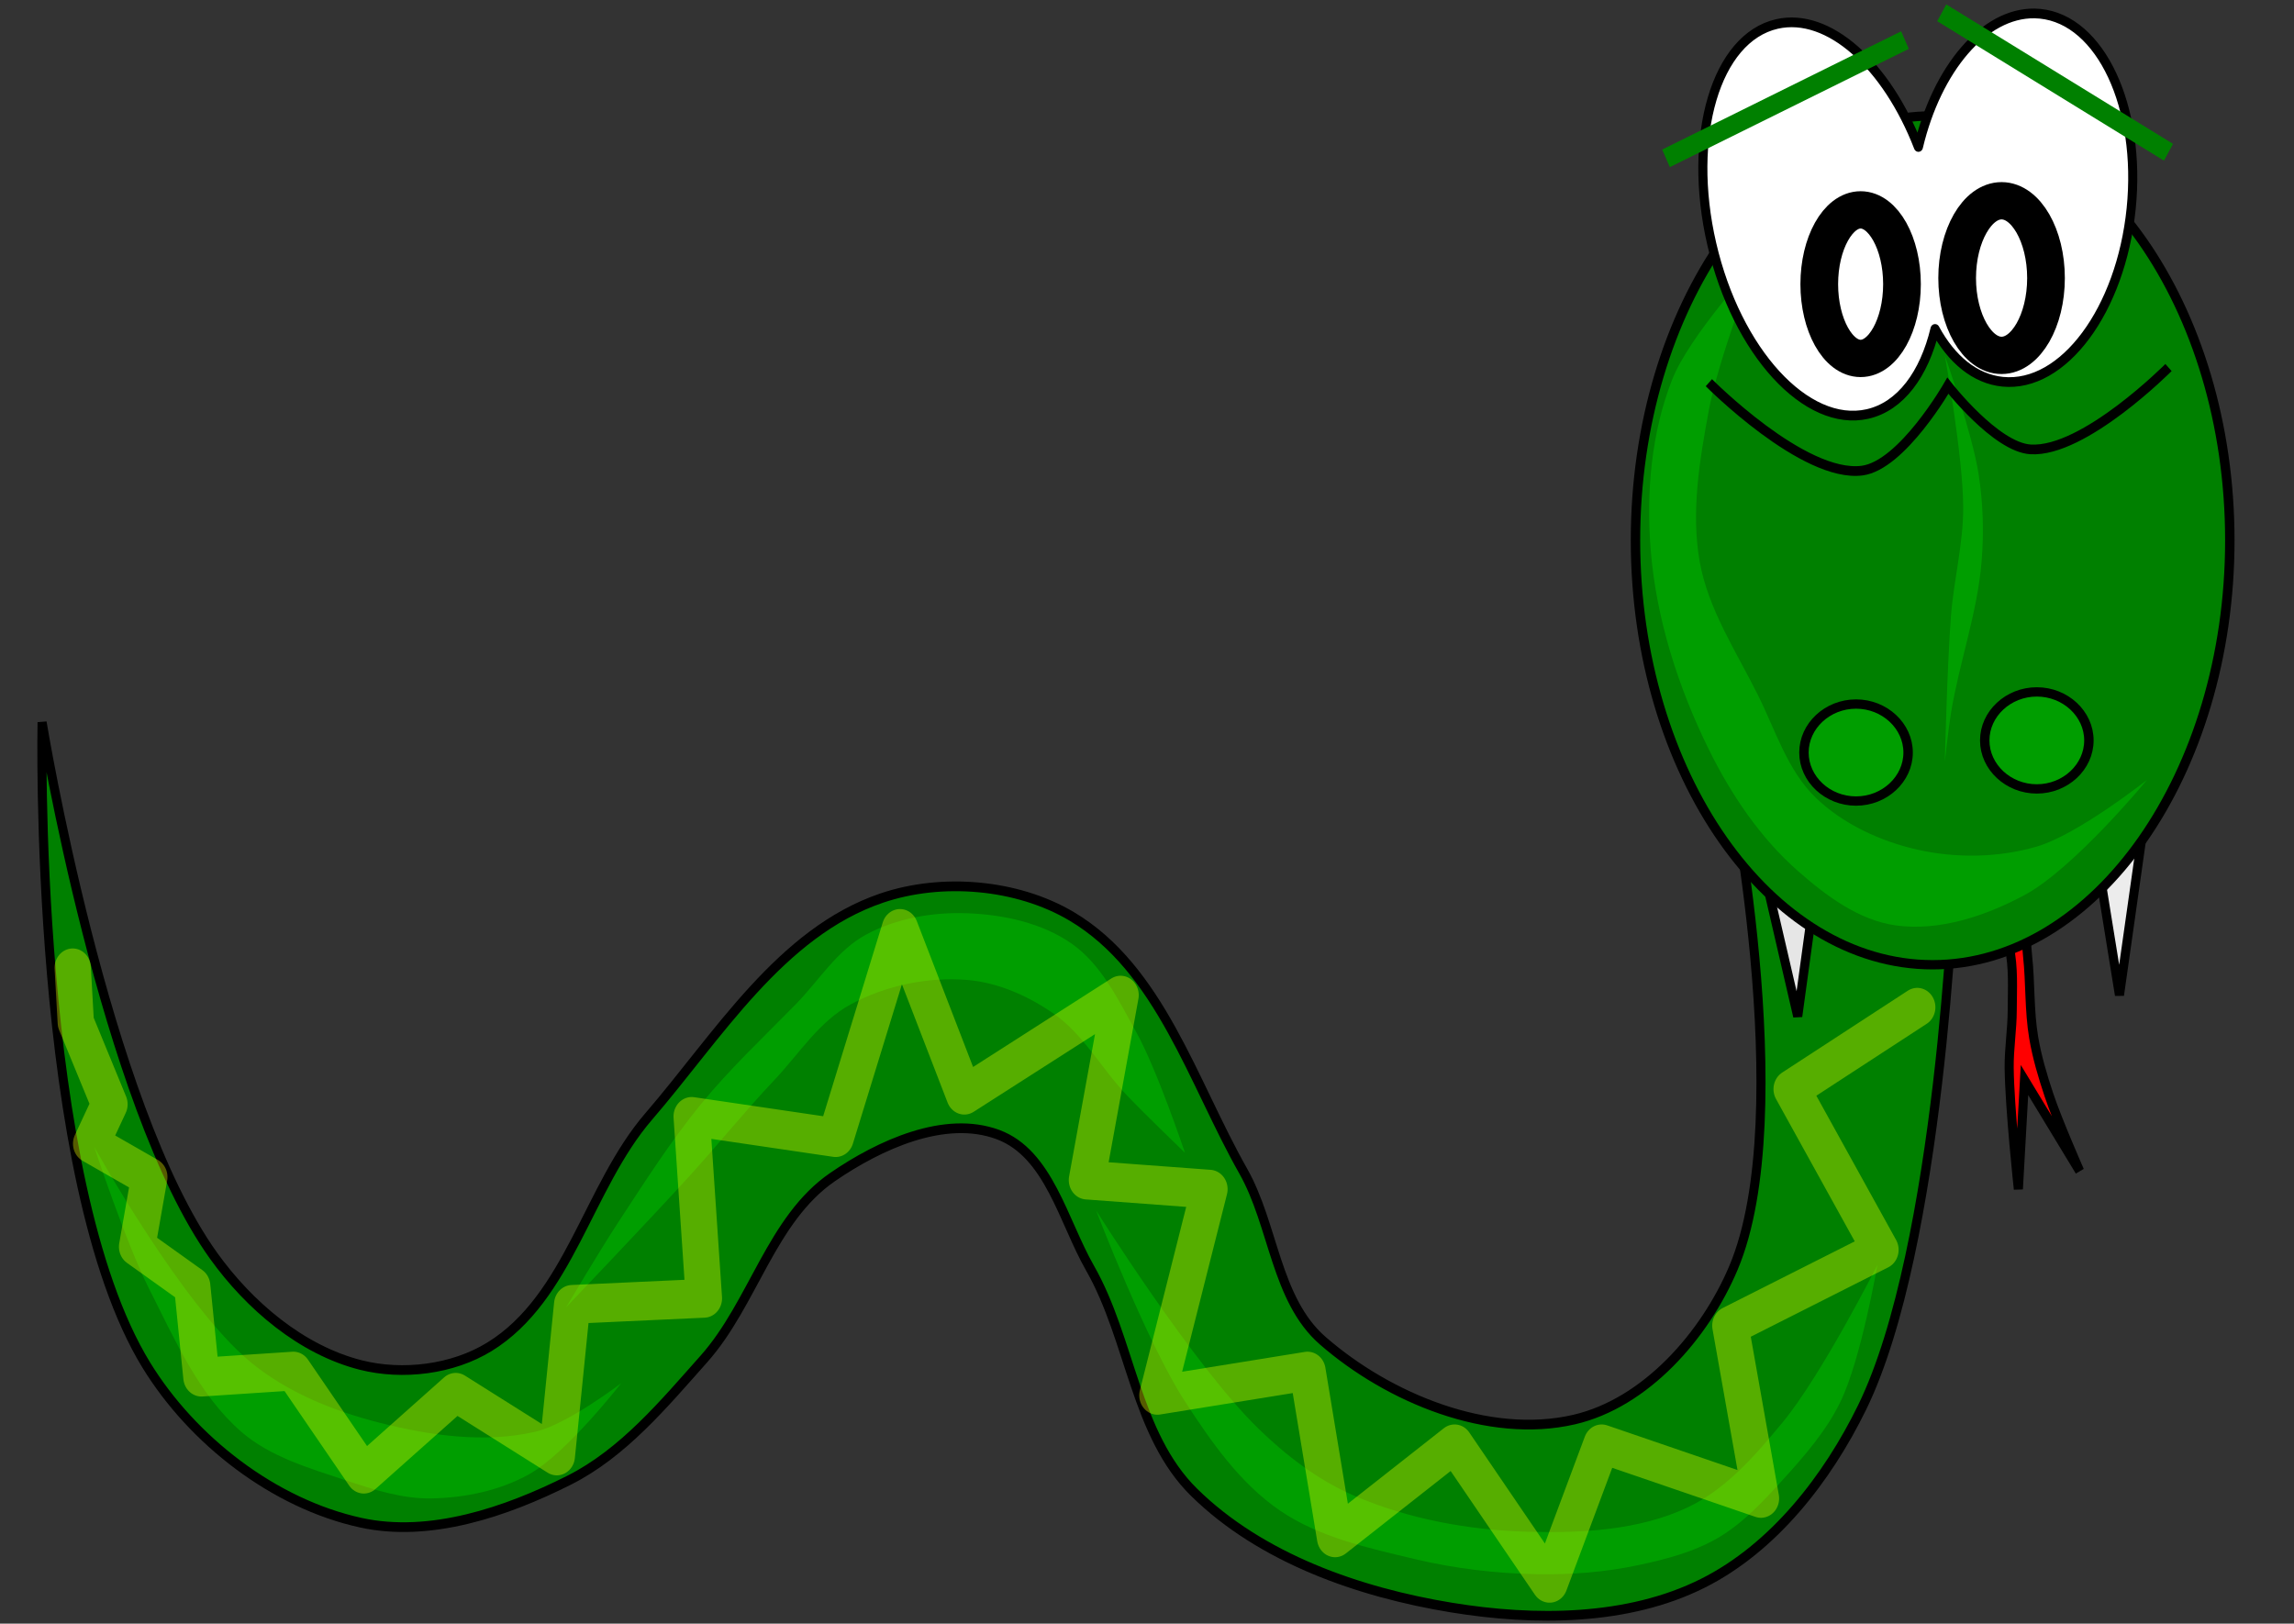 <?xml version="1.0" encoding="UTF-8" standalone="no"?>
<!DOCTYPE svg PUBLIC "-//W3C//DTD SVG 1.1//EN" "http://www.w3.org/Graphics/SVG/1.1/DTD/svg11.dtd">
<svg width="100%" height="100%" viewBox="0 0 842 596" version="1.1" xmlns="http://www.w3.org/2000/svg" xmlns:xlink="http://www.w3.org/1999/xlink" xml:space="preserve" xmlns:serif="http://www.serif.com/" style="fill-rule:evenodd;clip-rule:evenodd;">
    <rect x="0" y="0" width="842" height="596" fill="#333333" stroke="none"/>
    <g id="layer1" transform="matrix(-0.813,0,0,0.869,842.942,-19.892)">
        <path id="path4591" d="M257.02,345.91C257.02,345.91 224.693,493.13 254.253,558.51C267.098,586.917 293.793,615.543 326.184,622.545C364.81,630.895 409.835,613.505 439.614,589.247C460.987,571.836 461.649,540.514 475.58,517.528C498.359,479.943 513.109,432.094 553.045,409.948C577.685,396.285 611.646,393.623 638.809,402.264C684.462,416.786 712.612,460.472 743.939,494.474C771.495,524.383 779.812,571.048 815.87,591.807C832.483,601.371 855.018,603.986 873.969,599.491C900.769,593.134 924.345,574.267 940.367,553.386C989.688,489.109 1017.83,327.986 1017.83,327.986C1017.83,327.986 1022.16,521.136 970.8,599.496C949.94,631.32 913.226,658.044 873.969,666.092C842.714,672.5 808.44,661.596 779.905,648.162C755.464,636.656 737.158,615.988 719.04,596.934C696.725,573.466 688.682,537.923 660.942,520.092C639.813,506.51 610.323,493.787 586.244,502.162C563.257,510.157 556.83,538.722 544.745,558.513C526.265,588.777 524.343,628.774 497.713,653.285C467.565,681.034 423.458,695.534 381.513,701.952C344.032,707.687 301.977,707.591 268.083,691.706C236.036,676.688 211.801,647.357 196.152,617.425C160.679,549.579 154.653,394.585 154.653,394.585L257.02,345.91Z" style="fill:rgb(0,128,0);fill-rule:nonzero;stroke:black;stroke-width:4.1px;"/>
        <path id="path4601" d="M214.14,376.65L244.573,374.089L225.207,452.212L214.14,376.65Z" style="fill:rgb(230,230,230);fill-rule:nonzero;stroke:black;stroke-width:4.1px;"/>
        <path id="path4599" d="M68.89,370.25L79.956,443.25L91.022,379.215L68.89,370.25Z" style="fill:rgb(236,236,236);fill-rule:nonzero;stroke:black;stroke-width:4.1px;"/>
        <path id="path4597" d="M146.35,379.21C136.372,377.688 129.977,391.261 125.601,399.701C121.368,407.865 122.505,417.592 121.451,426.596C120.107,438.087 120.743,449.775 118.685,461.175C117.191,469.447 114.608,477.544 111.768,485.508C107.875,496.423 97.935,517.525 97.935,517.525L118.684,485.508L122.834,479.104L125.601,525.209C125.601,525.209 129.544,491.104 129.75,473.981C129.848,465.86 128.389,457.77 128.367,449.648C128.343,440.673 127.691,431.524 129.75,422.753C131.333,416.014 133.475,408.986 138.05,403.542C141.902,398.96 151.668,398.912 153.266,393.296C154.686,388.309 151.847,380.047 146.35,379.208L146.35,379.21Z" style="fill:rgb(255,0,0);fill-rule:nonzero;stroke:black;stroke-width:4.1px;"/>
        <g id="path4057" transform="matrix(1.201,0,0,1.112,-130.31,-46.12)">
            <path d="M357.01,267.31C357.01,355.758 306.582,428.54 245.3,428.54C184.018,428.54 133.59,355.758 133.59,267.31L133.59,267.31C133.59,178.862 184.018,106.08 245.3,106.08C306.582,106.08 357.01,178.862 357.01,267.31L357.01,267.31Z" style="fill:rgb(0,128,0);fill-rule:nonzero;stroke:black;stroke-width:3.54px;stroke-linejoin:round;"/>
        </g>
        <path id="path4610" d="M122.84,400.99C140.341,409.774 161.224,416.357 180.939,413.797C197.704,411.62 212.566,401.173 225.205,390.744C242.212,376.711 255.334,358.473 265.321,339.516C279.204,313.164 289.137,284.22 291.604,254.99C293.631,230.971 291.357,205.724 281.921,183.271C274.127,164.725 244.572,134.604 244.572,134.604C244.572,134.604 261.138,174.961 265.321,196.078C269.488,217.111 273.466,239.052 269.471,260.113C265.648,280.265 252.972,298.118 243.188,316.464C235.237,331.373 229.818,348.452 216.905,360.008C204.598,371.022 187.941,378.244 171.256,381.78C153.721,385.496 134.56,385.215 117.307,380.499C98.649,375.399 67.508,352.324 67.508,352.324C67.508,352.324 100.475,389.766 122.84,400.991L122.84,400.99Z" style="fill:rgb(0,158,0);fill-rule:nonzero;"/>
        <path id="path4567" d="M118.33,28.562C117.478,28.573 116.633,28.621 115.778,28.701C88.413,31.247 70.016,68.098 74.676,111.028C79.336,153.958 105.303,186.692 132.669,184.146C145.179,182.982 155.806,174.644 163.223,161.835C168.112,180.917 178.786,194.596 193.702,197.768C221.252,203.627 252.718,171.503 264.006,126.006C275.296,80.514 262.126,38.875 234.576,33.016C211.226,28.051 185.036,50.357 170.726,84.97C162.336,51.903 141.036,28.263 118.326,28.568L118.33,28.562Z" style="fill:white;fill-rule:nonzero;stroke:black;stroke-width:4.1px;stroke-linejoin:round;"/>
        <g id="path4571" transform="matrix(1.201,0,0,1.112,-130.31,-46.12)">
            <path d="M225.72,343.32C225.72,353.428 216.882,361.746 206.142,361.746C195.402,361.746 186.564,353.428 186.564,343.32C186.564,333.212 195.402,324.894 206.142,324.894C216.882,324.894 225.72,333.212 225.72,343.32Z" style="fill:rgb(0,158,0);fill-rule:nonzero;stroke:black;stroke-width:3.54px;stroke-linejoin:round;"/>
        </g>
        <g id="path4571-1" transform="matrix(1.201,0,0,1.112,-48.69,-40.997)">
            <path d="M225.72,343.32C225.72,353.428 216.882,361.746 206.142,361.746C195.402,361.746 186.564,353.428 186.564,343.32C186.564,333.212 195.402,324.894 206.142,324.894C216.882,324.894 225.72,333.212 225.72,343.32Z" style="fill:rgb(0,158,0);fill-rule:nonzero;stroke:black;stroke-width:3.54px;stroke-linejoin:round;"/>
        </g>
        <g id="path4593" transform="matrix(1.201,0,0,1.112,-130.31,-46.12)">
            <path d="M236.09,167.69C236.09,183.8 228.552,197.057 219.391,197.057C210.23,197.057 202.692,183.8 202.692,167.69L202.692,167.69C202.692,151.58 210.23,138.323 219.391,138.323C228.552,138.323 236.09,151.58 236.09,167.69L236.09,167.69Z" style="fill:none;fill-rule:nonzero;stroke:black;stroke-width:14.17px;stroke-linejoin:round;"/>
        </g>
        <g id="path4595" transform="matrix(1.201,0,0,1.112,-134.45,-61.488)">
            <path d="M291.37,183.82C291.37,199.299 284.352,212.037 275.823,212.037C267.293,212.037 260.275,199.299 260.275,183.82C260.275,168.341 267.293,155.603 275.823,155.603C284.352,155.603 291.37,168.341 291.37,183.82Z" style="fill:none;fill-rule:nonzero;stroke:black;stroke-width:14.17px;stroke-linejoin:round;"/>
        </g>
        <path id="path4603" d="M57.823,87.214L160.193,28.301" style="fill:none;fill-rule:nonzero;stroke:rgb(0,128,0);stroke-width:8.19px;"/>
        <path id="path4605" d="M176.79,39.828L284.68,89.775" style="fill:none;fill-rule:nonzero;stroke:rgb(0,128,0);stroke-width:8.19px;"/>
        <path id="path4618" d="M158.8,173.02C158.8,173.02 146.463,205.875 143.584,222.967C141.523,235.207 141.112,247.761 142.201,260.107C144.114,281.803 152.268,302.655 156.034,324.142C157.225,330.937 158.8,344.633 158.8,344.633C158.8,344.633 157.719,303.609 156.034,283.159C154.763,267.741 150.427,252.517 150.501,237.054C150.602,215.556 158.8,173.019 158.8,173.019L158.8,173.02Z" style="fill:rgb(0,158,0);fill-rule:nonzero;"/>
        <path id="path4607" d="M57.823,178.14C57.823,178.14 95.918,214.069 120.071,212.719C135.814,211.839 157.42,185.824 157.42,185.824C157.42,185.824 178.048,219.494 196.152,221.684C222.58,224.88 265.317,184.544 265.317,184.544" style="fill:none;fill-rule:nonzero;stroke:black;stroke-width:4.1px;"/>
        <path id="path4612" d="M189.24,557.23C189.24,557.23 196.579,596.923 205.84,614.862C212.243,627.265 222.185,637.946 232.123,648.16C240.862,657.143 249.934,666.336 261.172,672.493C272.09,678.475 284.735,681.548 297.138,684.019C312.075,686.995 327.51,688.099 342.787,687.861C361.372,687.571 380.049,685.491 398.119,681.458C419.106,676.773 441.22,672.323 458.984,660.967C477.01,649.443 490.024,631.924 501.866,614.862C519.154,589.954 541.982,534.178 541.982,534.178C541.982,534.178 498.069,599.636 468.667,626.388C456.166,637.763 441.843,648.06 425.785,654.563C401.177,664.528 373.786,669.25 346.937,669.931C322.687,670.546 296.917,669.325 275.006,659.685C257.609,652.03 244.338,637.614 232.124,623.825C214.422,603.842 189.242,557.229 189.242,557.229L189.24,557.23Z" style="fill:rgb(0,158,0);fill-rule:nonzero;"/>
        <path id="path4614" d="M501.86,509.84C501.86,509.84 514.406,474.72 523.993,458.612C531.961,445.225 539.558,430.291 553.042,421.472C566.389,412.742 583.745,409.248 600.074,408.665C615.617,408.11 632.051,410.761 645.723,417.63C658.905,424.253 667.101,437.115 677.539,447.086C692.069,460.965 707.296,474.318 720.421,489.349C734.171,505.096 745.864,522.31 757.77,539.296C765.992,551.027 781.286,575.156 781.286,575.156C781.286,575.156 744.094,538.7 725.954,520.086C712.82,506.609 700.616,492.359 687.222,479.104C676.085,468.082 666.974,454.275 652.64,447.086C636.896,439.19 617.918,435.459 600.075,436.84C586.252,437.91 572.718,443.578 561.343,450.928C547.683,459.753 539.571,474.287 528.144,485.507C519.644,493.853 501.861,509.84 501.861,509.84L501.86,509.84Z" style="fill:rgb(0,158,0);fill-rule:nonzero;"/>
        <path id="path4616" d="M756.39,607.18C756.39,607.18 780.865,636.677 797.889,645.601C811.124,652.539 826.947,655.608 842.155,655.847C855.357,656.054 868.377,652.072 880.887,648.163C897.304,643.034 914.907,638.264 927.919,627.672C947.227,611.954 957.845,588.734 969.418,567.479C979.864,548.293 994.317,507.286 994.317,507.286C994.317,507.286 954.698,574.284 923.769,598.216C907.31,610.951 886.445,618.886 865.671,623.83C842.856,629.259 818.058,632.648 795.123,627.672C780.645,624.531 756.391,607.181 756.391,607.181L756.39,607.18Z" style="fill:rgb(0,158,0);fill-rule:nonzero;"/>
        <path id="path4620" d="M171.25,448.37L227.965,482.949L187.849,550.826L255.631,582.844L241.798,655.844L313.729,632.791L337.245,691.703L380.127,632.791L434.076,672.493L446.526,602.055L514.308,612.301L490.792,525.213L546.124,521.371L530.908,443.248L601.456,485.511L630.505,415.073L659.554,503.441L724.569,494.476L719.036,571.318L778.518,573.879L785.434,637.914L831.083,611.019L872.582,645.598L904.398,602.054L945.897,604.616L950.047,566.195L974.946,549.546L969.413,520.09L995.696,506.002L987.396,489.353L1002.61,454.774L1004,431.721" style="fill:none;fill-rule:nonzero;stroke:rgb(239,255,0);stroke-opacity:0.36;stroke-width:16.38px;stroke-linecap:round;stroke-linejoin:round;"/>
    </g>
</svg>
